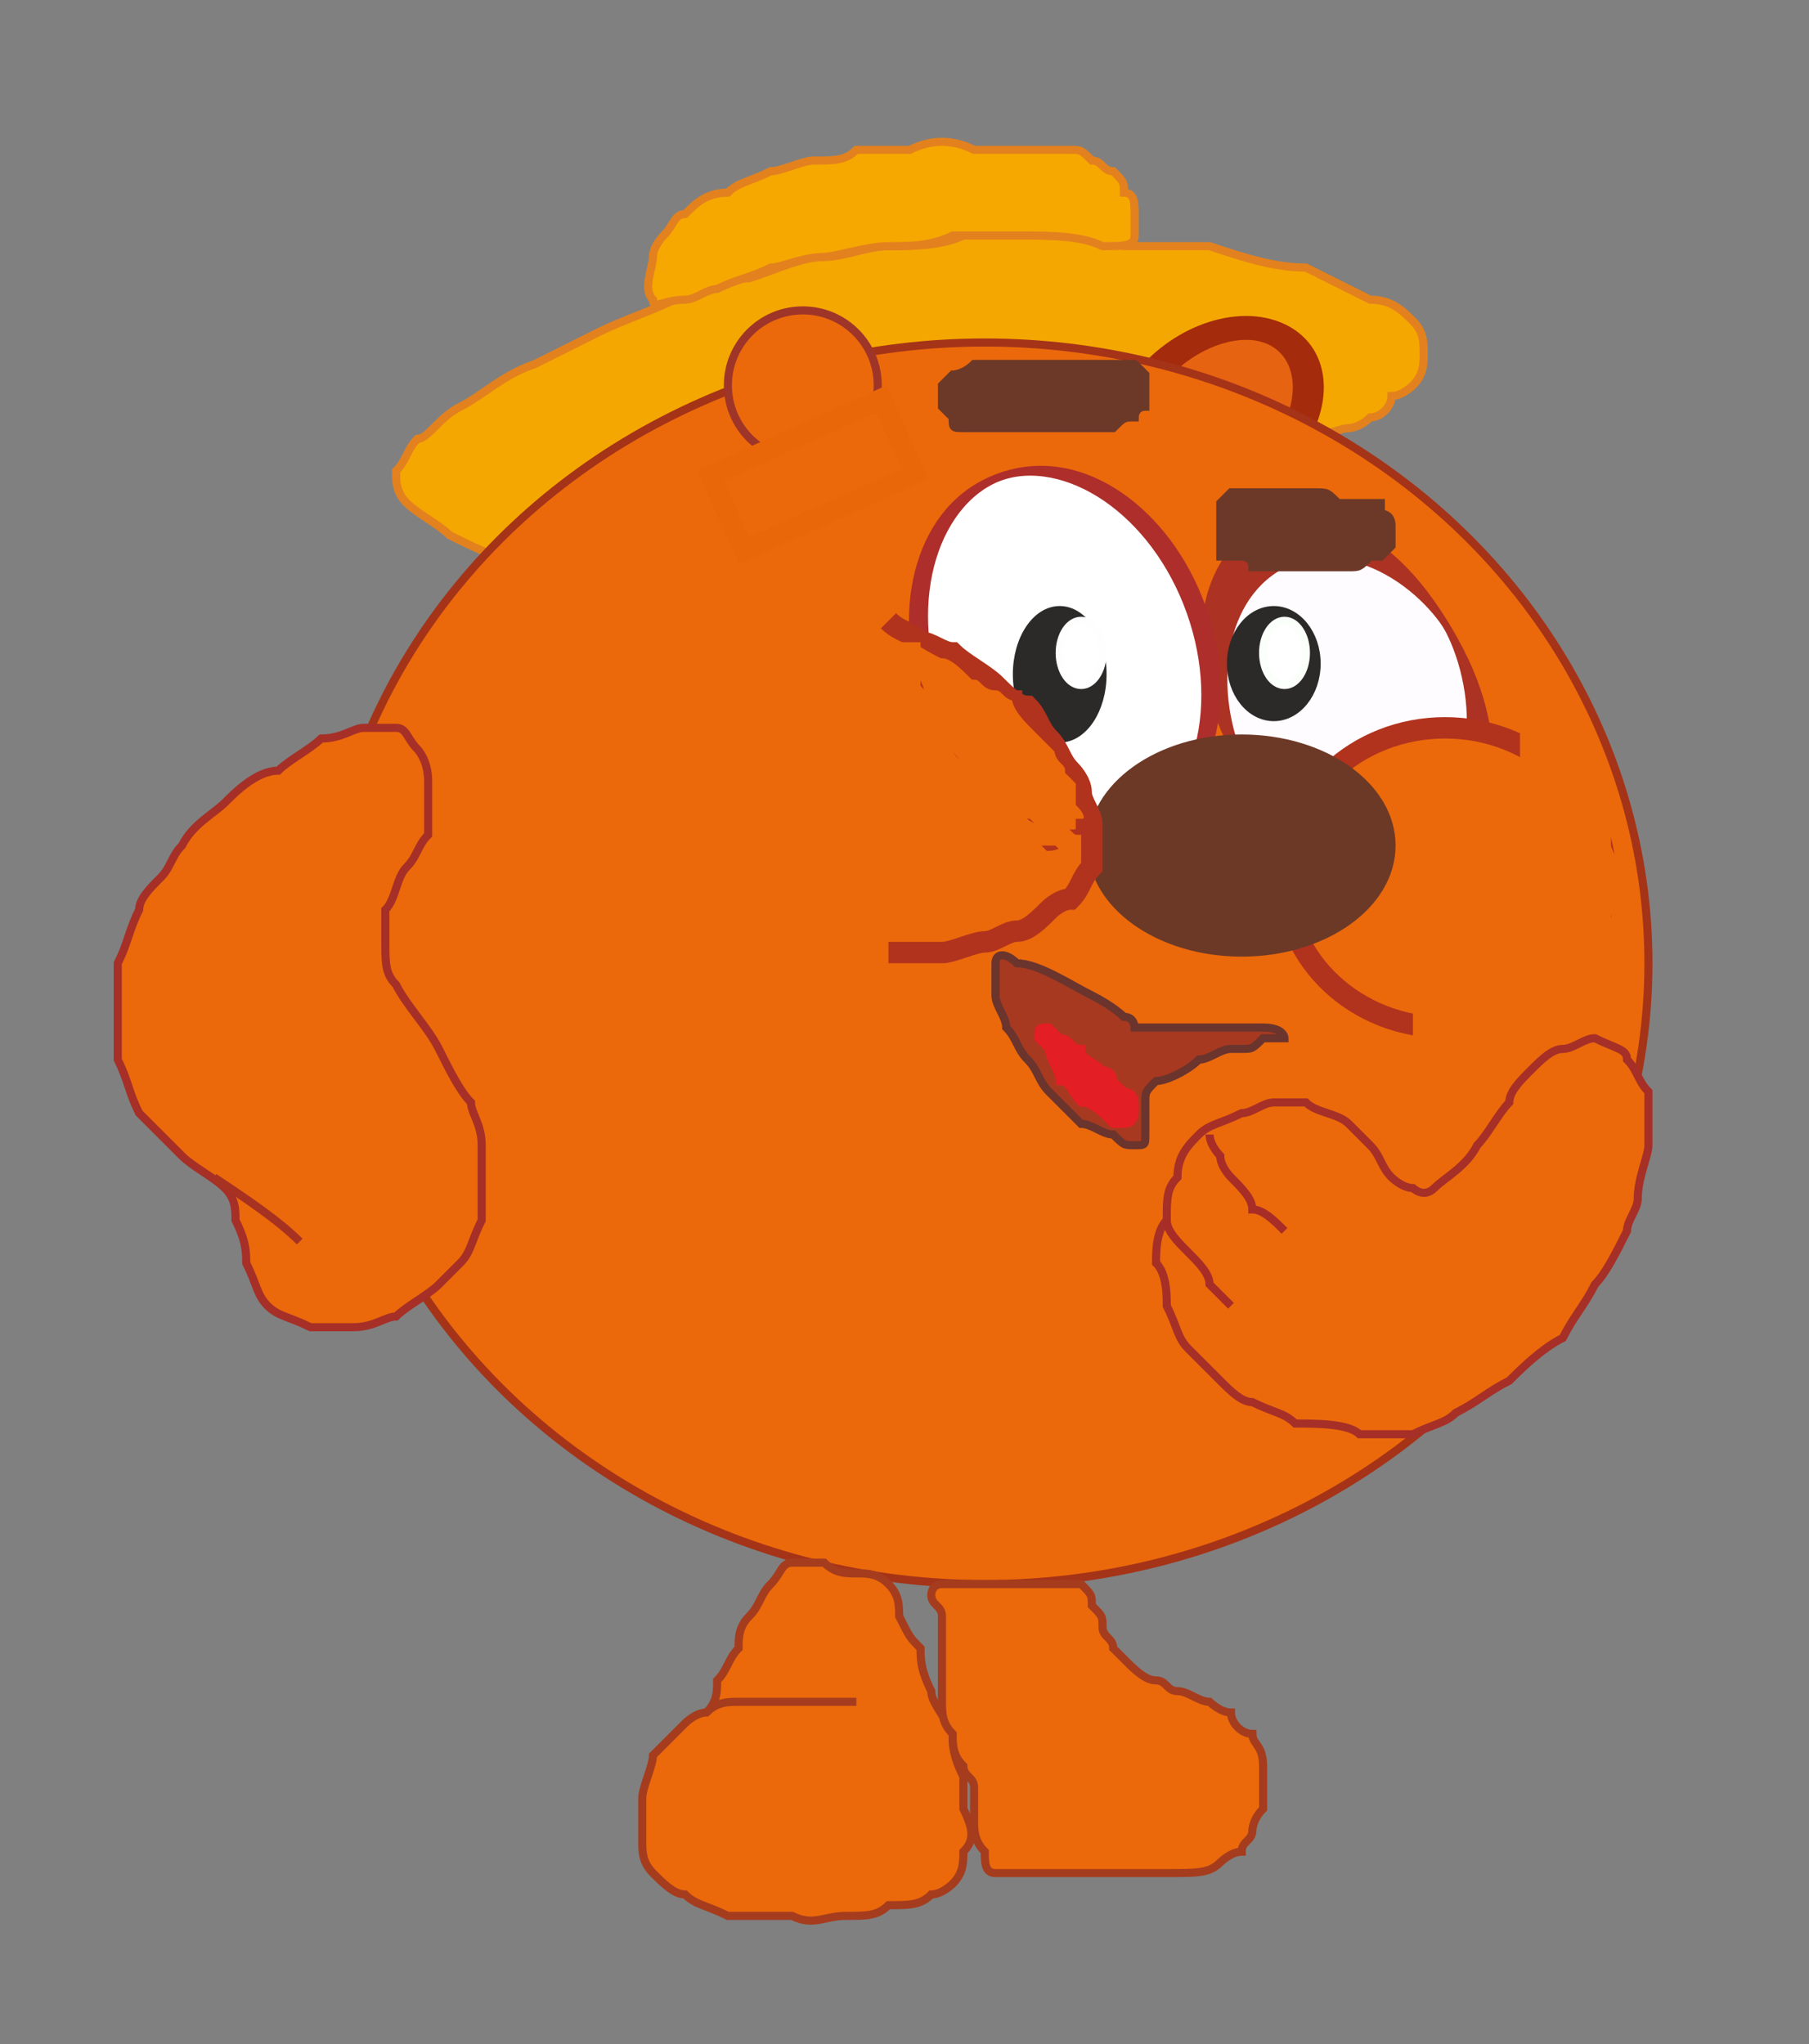 <?xml version="1.0" encoding="UTF-8"?>
<!DOCTYPE svg PUBLIC "-//W3C//DTD SVG 1.1//EN" "http://www.w3.org/Graphics/SVG/1.1/DTD/svg11.dtd">
<!-- Creator: CorelDRAW X6 -->
<svg xmlns="http://www.w3.org/2000/svg" xml:space="preserve" width="169px" height="191px" version="1.1" shape-rendering="geometricPrecision" text-rendering="geometricPrecision" image-rendering="optimizeQuality" fill-rule="evenodd" clip-rule="evenodd"
viewBox="0 0 169 191"
 xmlns:xlink="http://www.w3.org/1999/xlink">
 <rect x="0" y="0" width="169" height="191" fill="#808080" stroke="none"/>
 <g id="Слой_x0020_1">
  <path fill="#F4A701" stroke="#E3811E" stroke-width="0.756" d="M47 52c-1,0 -3,-1 -5,-2 -1,-1 -3,-2 -4,-3 -1,-1 -1,-2 -1,-3 1,-1 1,-2 2,-3 1,0 2,-2 4,-3 2,-1 4,-3 7,-4 2,-1 4,-2 6,-3 2,-1 5,-2 7,-3 3,-1 5,-2 7,-2 3,-1 5,-2 7,-2 2,0 4,-1 6,-1 2,0 5,0 7,-1 2,0 4,0 6,0 3,0 6,0 9,1 2,0 5,0 8,0 3,1 6,2 9,2 2,1 4,2 6,3 2,0 3,1 4,2 1,1 1,2 1,3 0,1 0,2 -1,3 0,0 -1,1 -2,1 0,1 -1,2 -2,2 -1,1 -2,1 -2,1 -1,0 -2,1 -14,3 -12,2 -37,6 -50,7 -12,2 -14,2 -15,2z"/>
  <ellipse fill="#E66311" stroke="#A42B0C" stroke-width="0.756" transform="matrix(3.366 1.411 -1.831 2.594 113.536 38.916)" rx="2" ry="3"/>
  <ellipse fill="#EB690B" stroke="#A53318" stroke-width="0.756" cx="92" cy="90" rx="62" ry="58"/>
  <ellipse fill="#FFFCFF" stroke="#AC3223" stroke-width="0.288" transform="matrix(1.853 -1.392 8.25 13.553 125.846 65.418)" rx="5" ry="1"/>
  <ellipse fill="#EB690B" stroke="#B1331D" stroke-width="2" cx="135" cy="82" rx="15" ry="14"/>
  <path fill="#A73920" stroke="#6B342D" stroke-width="0.756" d="M95 90c2,0 5,2 7,3 2,1 3,2 3,2 1,0 1,1 1,1 1,0 3,0 5,0 2,0 5,0 7,0 2,0 2,1 2,1 0,0 0,0 -1,0 0,0 -1,0 -1,0 -1,1 -1,1 -2,1 0,0 -1,0 -1,0 -1,0 -2,1 -3,1 -1,1 -3,2 -4,2 -1,1 -1,1 -1,2 0,1 0,2 0,3 0,1 0,1 -1,1 -1,0 -1,0 -2,-1 -1,0 -2,-1 -3,-1 -1,-1 -2,-2 -3,-3 -1,-1 -1,-2 -2,-3 -1,-1 -1,-2 -2,-3 0,-1 -1,-2 -1,-3 0,-1 0,-2 0,-3 0,-1 1,-1 2,0z"/>
  <path fill="#E31E24" stroke="#E31E24" stroke-width="0.756" d="M104 105c-1,-1 -2,-2 -3,-2 -1,-1 -1,-2 -2,-2 0,-1 -1,-2 -1,-3 -1,-1 -1,-1 -1,-1 0,-1 0,-1 1,-1 0,0 1,1 1,1 1,0 1,1 2,1 0,1 1,1 2,2 0,0 1,0 1,1 0,0 1,1 1,1 1,0 1,1 1,1 0,0 0,1 0,1 0,0 0,1 -1,1 0,0 0,0 -1,0z"/>
  <path fill="#EB690B" stroke="#A62F27" stroke-width="0.756" d="M34 68c-1,0 -2,1 -4,1 -1,1 -3,2 -4,3 -2,0 -4,2 -5,3 -1,1 -3,2 -4,4 -1,1 -1,2 -2,3 -1,1 -2,2 -2,3 -1,2 -1,3 -2,5 0,3 0,6 0,9 1,2 1,3 2,5 1,1 3,3 4,4 1,1 3,2 4,3 1,1 1,2 1,3 1,2 1,3 1,4 1,2 1,3 2,4 1,1 2,1 4,2 1,0 3,0 4,0 2,0 3,-1 4,-1 1,-1 3,-2 4,-3 1,-1 2,-2 2,-2 1,-1 1,-2 2,-4 0,-1 0,-5 0,-7 0,-2 -1,-3 -1,-4 -1,-1 -2,-3 -3,-5 -1,-2 -3,-4 -4,-6 -1,-1 -1,-2 -1,-4 0,-1 0,-2 0,-3 1,-1 1,-3 2,-4 1,-1 1,-2 2,-3 0,-2 0,-4 0,-5 0,-2 -1,-3 -1,-3 -1,-1 -1,-2 -2,-2 -1,0 -2,0 -3,0z"/>
  <ellipse fill="white" stroke="#AE2E2B" stroke-width="0.288" transform="matrix(6.152 -2.121 0.847 2.392 99.465 61.257)" rx="2" ry="7"/>
  <ellipse fill="#2B2A29" stroke="#2B2A29" stroke-width="0.756" cx="99" cy="63" rx="4" ry="6"/>
  <ellipse fill="white" stroke="#FEFEFE" stroke-width="0.756" cx="101" cy="61" rx="2" ry="3"/>
  <ellipse fill="#2B2A29" stroke="#2B2A29" stroke-width="0.756" cx="119" cy="62" rx="4" ry="5"/>
  <ellipse fill="white" stroke="#FAFFF9" stroke-width="0.756" cx="120" cy="61" rx="2" ry="3"/>
  <path fill="#EB690B" stroke="#A62F27" stroke-width="0.756" d="M154 102c0,1 0,3 0,5 0,1 -1,3 -1,5 0,1 -1,2 -1,3 -1,2 -2,4 -3,5 -1,2 -2,3 -3,5 -2,1 -4,3 -5,4 -2,1 -3,2 -5,3 -1,1 -2,1 -4,2 -1,0 -3,0 -5,0 -1,-1 -4,-1 -6,-1 -1,-1 -2,-1 -4,-2 -1,0 -2,-1 -3,-2 -1,-1 -2,-2 -3,-3 -1,-1 -1,-2 -2,-4 0,-1 0,-3 -1,-4 0,-1 0,-3 1,-4 0,-2 0,-3 1,-4 0,-2 1,-3 2,-4 1,-1 2,-1 4,-2 1,0 2,-1 3,-1 1,0 2,0 3,0 1,1 3,1 4,2 1,1 1,1 2,2 1,1 1,2 2,3 0,0 1,1 2,1 0,0 1,1 2,0 1,-1 3,-2 4,-4 1,-1 2,-3 3,-4 0,-1 1,-2 2,-3 1,-1 2,-2 3,-2 1,0 2,-1 3,-1 2,1 3,1 3,2 1,1 1,2 2,3z"/>
  <path fill="none" stroke="#A82D26" stroke-width="0.756" d="M113 106c0,1 1,2 1,2 0,1 1,2 1,2 1,1 2,2 2,3 1,0 2,1 3,2"/>
  <path fill="none" stroke="#A82D26" stroke-width="0.756" d="M115 122c-1,-1 -1,-1 -2,-2 0,-1 -1,-2 -2,-3 -1,-1 -2,-2 -2,-3"/>
  <path fill="none" stroke="#A73221" stroke-width="0.756" d="M28 116c-2,-2 -5,-4 -8,-6"/>
  <path fill="#EB690B" stroke="#A53C1E" stroke-width="0.756" d="M77 146c-1,0 -2,0 -3,0 -1,0 -1,1 -2,2 -1,1 -1,2 -2,3 -1,1 -1,2 -1,3 -1,1 -1,2 -2,3 0,1 0,2 -1,3 -1,0 -2,1 -2,1 -1,1 -2,2 -3,3 0,1 -1,3 -1,4 0,1 0,3 0,4 0,1 0,2 1,3 1,1 2,2 3,2 1,1 2,1 4,2 1,0 4,0 6,0 2,1 3,0 5,0 2,0 3,0 4,-1 2,0 3,0 4,-1 1,0 2,-1 2,-1 1,-1 1,-2 1,-3 1,-1 1,-2 0,-4 0,-1 0,-2 0,-3 -1,-2 -1,-3 -1,-4 -1,-2 -2,-3 -2,-4 -1,-2 -1,-3 -1,-4 -1,-1 -1,-1 -2,-3 0,-1 0,-2 -1,-3 -1,-1 -2,-1 -3,-1 -1,0 -2,0 -3,-1z"/>
  <ellipse fill="#6C3926" stroke="#6C3926" stroke-width="0.756" cx="116" cy="79" rx="14" ry="10"/>
  <circle fill="#EB690B" stroke="#9F3528" stroke-width="0.756" cx="75" cy="36" r="7"/>
  <path fill="none" stroke="#EB690B" stroke-width="3" d="M132 96c1,0 3,0 5,0 1,0 3,-1 4,-1 2,-1 3,-2 4,-3 1,0 2,-1 2,-2 1,-1 1,-2 2,-3 0,-1 0,-1 0,-2 1,-1 1,-2 1,-3 0,-1 -1,-2 -1,-3 0,-1 0,-2 -1,-3 0,0 0,-1 -1,-2 -1,-1 -1,-1 -2,-2 -1,-1 -1,-1 -2,-2 0,0 -1,0 -1,0"/>
  <path fill="none" stroke="#A53C1E" stroke-width="0.756" d="M66 160c1,-1 2,-1 3,-1 1,0 2,0 3,0 1,0 2,0 3,0 1,0 3,0 3,0 1,0 2,0 2,0"/>
  <path fill="#EB690B" stroke="#A53C1E" stroke-width="0.756" d="M88 148c1,0 2,0 4,0 1,0 3,0 5,0 2,0 3,0 4,0 1,1 1,1 1,2 1,1 1,1 1,2 0,1 1,1 1,2 0,0 1,1 1,1 1,1 2,2 3,2 1,0 1,1 2,1 1,0 2,1 3,1 0,0 1,1 2,1 0,1 1,2 2,2 0,1 1,1 1,3 0,1 0,3 0,4 -1,1 -1,2 -1,2 0,1 -1,1 -1,2 -1,0 -2,1 -2,1 -1,1 -2,1 -5,1 -3,0 -9,0 -12,0 -3,0 -4,0 -4,0 -1,0 -1,-1 -1,-2 -1,-1 -1,-2 -1,-3 0,-1 0,-2 0,-3 0,-1 -1,-1 -1,-2 -1,-1 -1,-2 -1,-3 -1,-1 -1,-2 -1,-3 0,-1 0,-2 0,-3 0,-1 0,-2 0,-2 0,-1 0,-2 0,-3 0,-1 -1,-1 -1,-2 0,0 0,-1 1,-1z"/>
  <rect fill="#EB690B" stroke="#E96709" stroke-width="0.756" transform="matrix(2.311 -1.038 1.038 2.311 66.38 44.443)" width="6.906" height="3.031"/>
  <path fill="#6C3928" stroke="#6C3928" stroke-width="0.756" d="M114 50c0,-1 0,-2 0,-3 0,0 1,-1 1,-1 1,0 2,0 4,0 1,0 2,0 3,0 1,0 1,0 1,0 1,0 1,0 2,1 1,0 2,0 3,0 1,0 1,0 1,0 0,0 0,0 0,1 1,0 1,1 1,1 0,1 0,2 0,2 -1,1 -1,1 -1,1 0,0 -1,0 -1,0 -1,1 -1,1 -2,1 -1,0 -2,0 -3,0 -1,0 -2,0 -3,0 -1,0 -2,0 -3,0 0,-1 -1,-1 -1,-1 -1,0 -1,0 -2,0 0,-1 0,-1 0,-1 0,0 0,0 0,-1z"/>
  <path fill="#6C3928" stroke="#6C3928" stroke-width="0.756" d="M88 38c0,-1 0,-1 0,-2 0,0 1,-1 1,-1 0,0 1,0 2,-1 0,0 1,0 2,0 0,0 2,0 3,0 1,0 2,0 3,0 1,0 1,0 2,0 1,0 2,0 3,0 0,0 1,0 2,0 0,0 1,1 1,1 0,1 0,1 0,2 0,0 0,0 0,1 -1,0 -1,1 -1,1 -1,0 -1,0 -2,1 -1,0 -1,0 -2,0 -1,0 -1,0 -2,0 -1,0 -2,0 -3,0 -1,0 -2,0 -3,0 -1,0 -2,0 -3,0 0,0 -1,0 -1,0 -1,0 -1,0 -1,-1 0,0 -1,-1 -1,-1z"/>
  <path fill="#F6A800" stroke="#E3811E" stroke-width="0.756" d="M61 28c-1,-1 0,-3 0,-4 0,-1 1,-2 1,-2 1,-1 1,-2 2,-2 1,-1 2,-2 4,-2 1,-1 2,-1 4,-2 1,0 3,-1 4,-1 2,0 3,0 4,-1 2,0 3,0 5,0 2,-1 4,-1 6,0 2,0 4,0 6,0 1,0 2,0 3,0 1,0 1,0 2,1 1,0 1,1 2,1 1,1 1,1 1,2 1,0 1,1 1,2 0,1 0,2 0,2 0,1 -1,1 -3,1 -2,-1 -5,-1 -8,-1 -2,0 -4,0 -6,0 -2,1 -4,1 -6,1 -2,0 -5,1 -6,1 -2,0 -4,1 -5,1 -2,1 -3,1 -5,2 -1,0 -2,1 -3,1 -2,0 -3,1 -3,0z"/>
  <path fill="none" stroke="#B1331D" stroke-width="2" d="M83 89c2,0 3,0 5,0 1,0 3,-1 4,-1 1,0 2,-1 3,-1 1,0 2,-1 3,-2 0,0 1,-1 2,-1 1,-1 1,-2 2,-3 0,-1 0,-3 0,-4 0,-1 -1,-2 -1,-3 0,-1 -1,-2 -1,-2 -1,-1 -1,-2 -2,-3 -1,-1 -1,-2 -2,-3 -1,0 -2,-1 -3,-2 -1,-1 -3,-2 -4,-3 -1,0 -2,-1 -3,-1 -1,-1 -2,-1 -3,-2"/>
  <path fill="#EB690B" stroke="#B1331D" stroke-width="1" d="M91 74c0,-1 -1,-2 -2,-3 -1,-1 -2,-3 -2,-4 -1,-1 -1,-3 -2,-4 0,-2 0,-3 0,-3 0,-1 1,0 3,1 1,0 2,1 3,2 1,0 1,1 2,1 1,0 1,1 2,1 0,1 1,2 2,3 1,1 1,1 2,2 0,1 1,1 1,2 0,0 0,0 1,1 0,1 0,2 0,2 1,1 1,2 0,2 0,1 0,1 -1,1 -1,1 -2,1 -2,1 -1,-1 -1,-1 -2,-2 -1,0 -2,-1 -3,-1 0,-1 -1,-1 -2,-2z"/>
  <path fill="none" stroke="#EB690B" stroke-width="2" d="M85 60c0,1 0,3 0,4 0,1 1,1 1,2 1,1 1,3 2,4 0,1 1,2 2,2 1,1 1,2 2,3 1,1 2,1 3,2 0,0 1,1 2,1 1,0 2,0 2,0 1,1 1,1 2,1"/>
 </g>
</svg>
